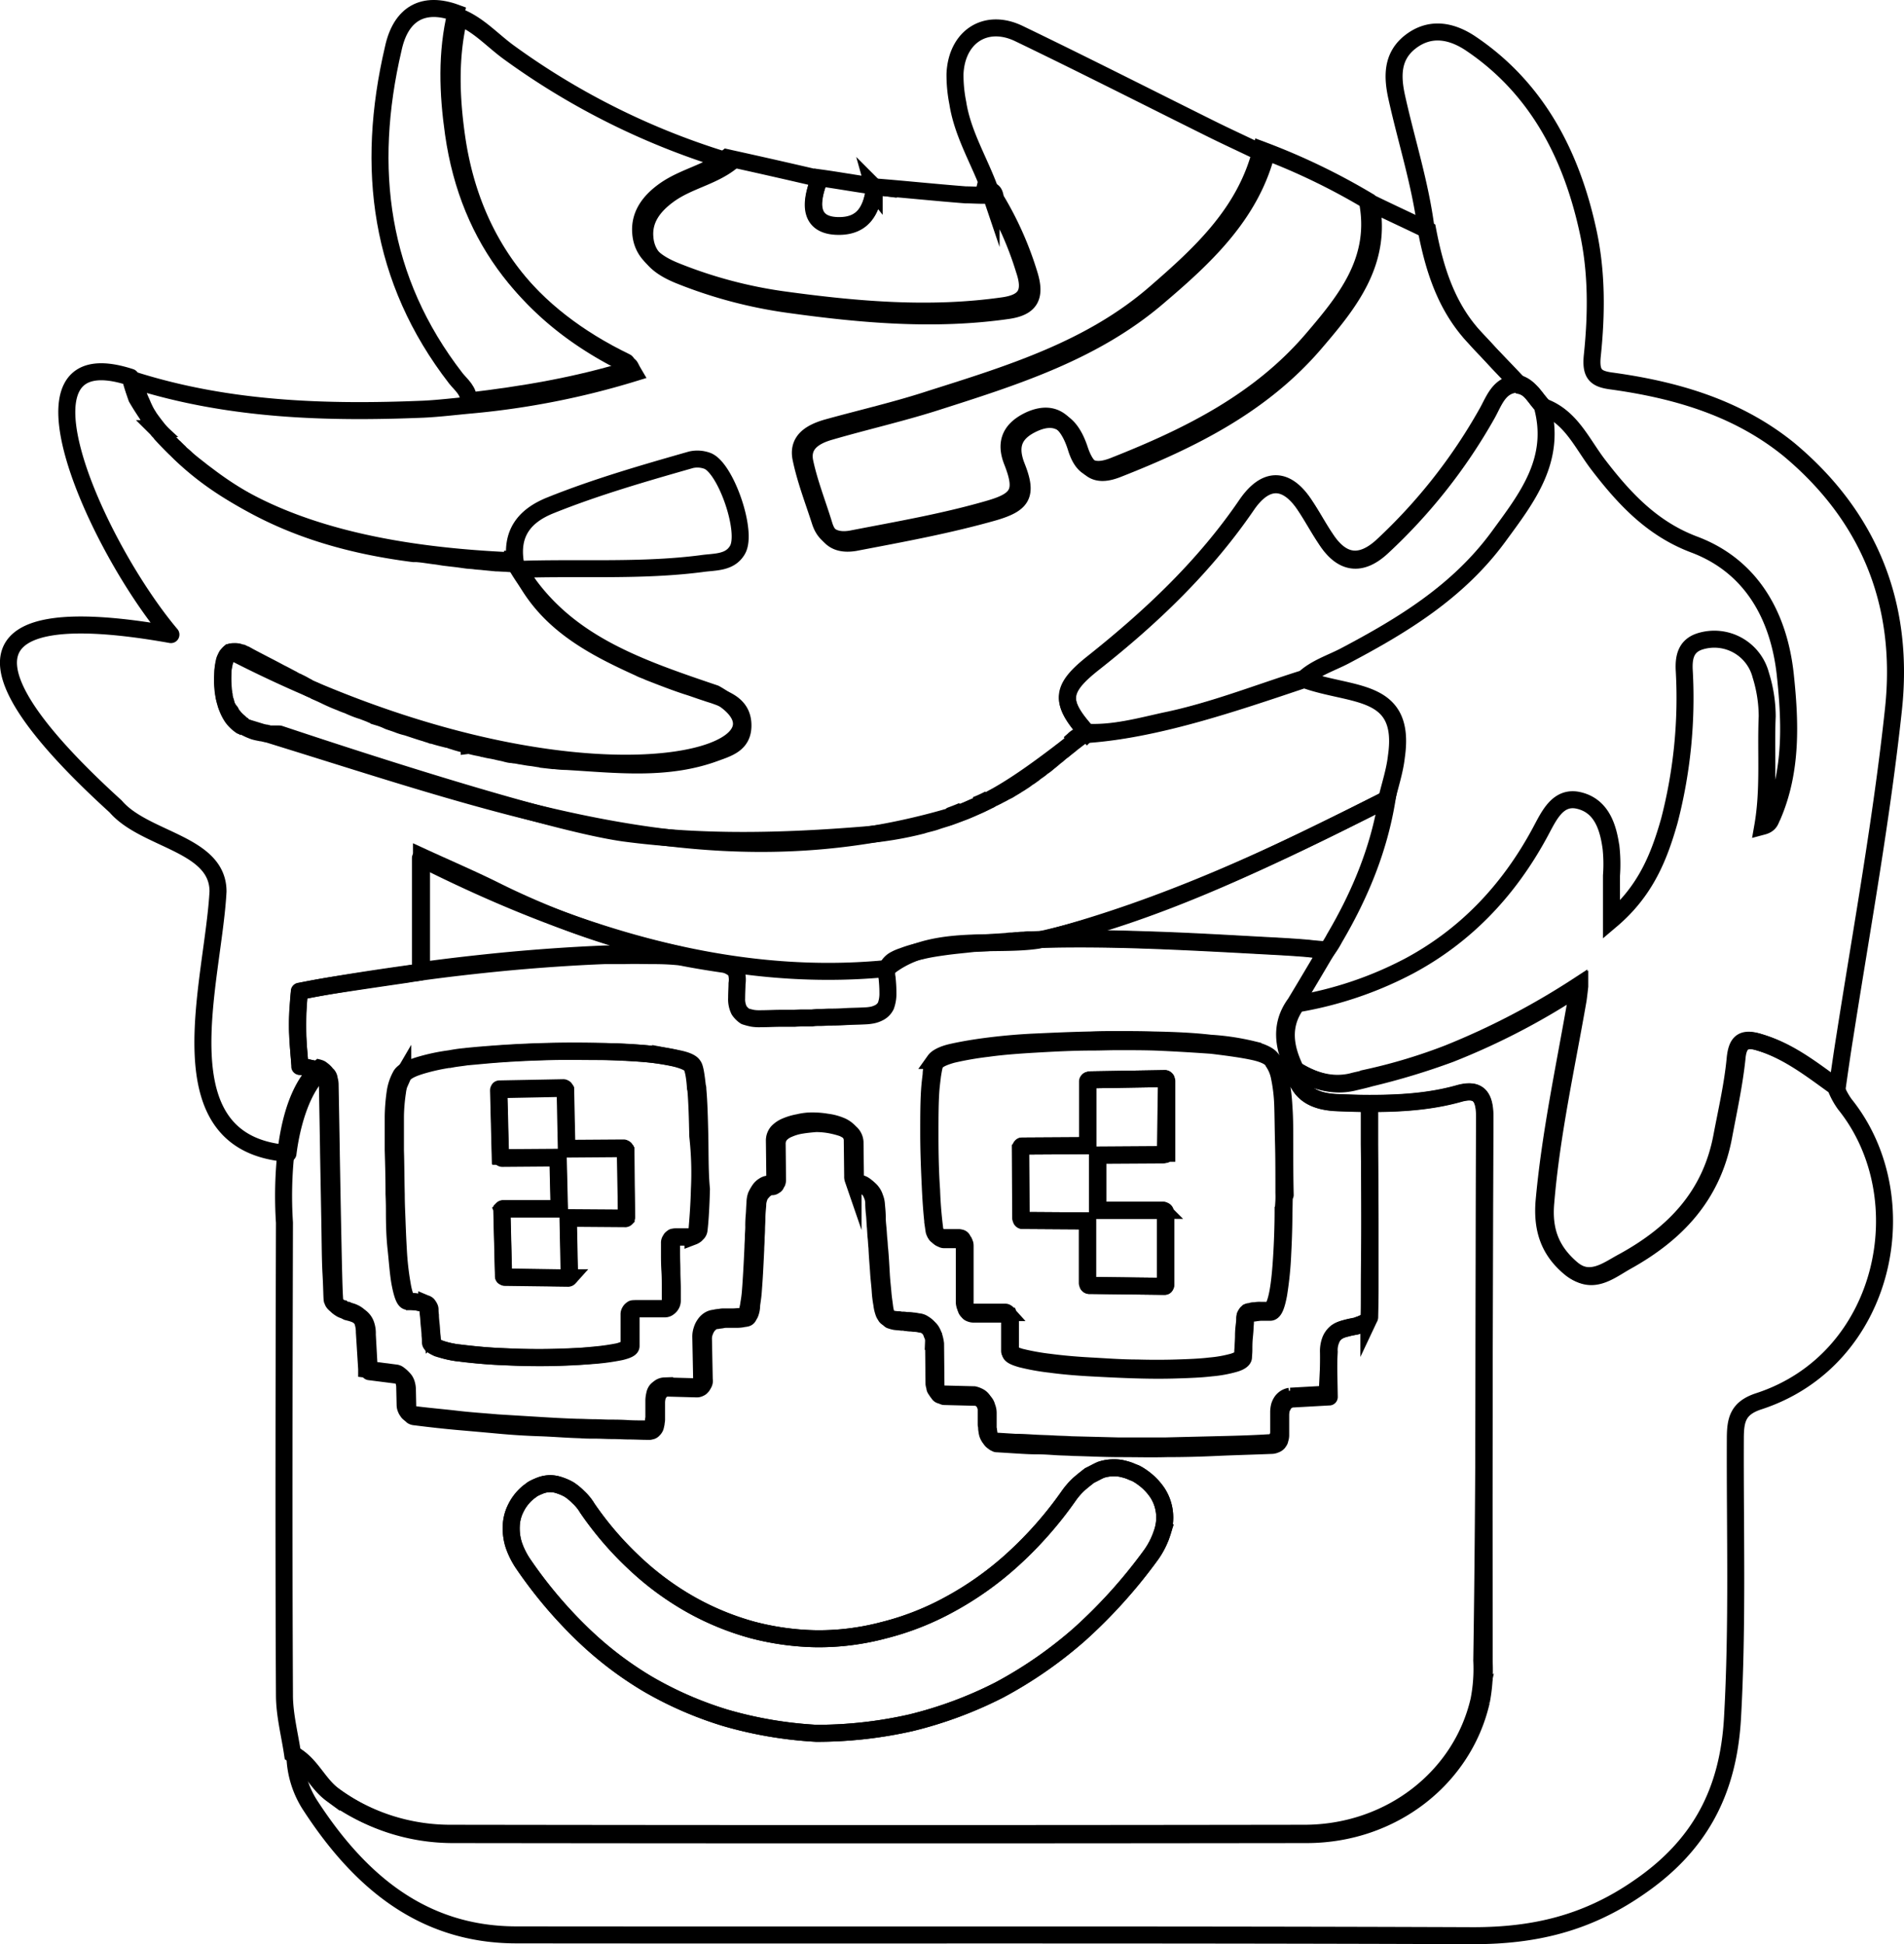 <svg xmlns="http://www.w3.org/2000/svg" viewBox="0 0 447.93 457.43"><title>outline</title><path d="M158.69,297.76V298c0,.1-.09.1-.09.19a.35.35,0,0,1-.19.1h-.19l-13.23-.1.29,13.7V312c0,.1-.1.1-.1.19a.31.31,0,0,1-.19.1h-.19l-14.56-.19h-.19c-.09,0-.09-.1-.19-.1s-.1-.09-.1-.19v-.19l-.38-15.13v-.19c0-.09.1-.09.1-.19a.32.32,0,0,1,.19-.09H142.9L142.61,284l-13,.1h-.19c-.09,0-.09-.1-.19-.1s-.09-.09-.09-.19,0-.19-.1-.19l-.38-15.22v-.2c0-.09.1-.09.1-.19s.09-.09.19-.09h.19l14.65-.29h.19c.1,0,.1.1.19.1s.1.09.1.19a.36.36,0,0,0,.09.19l.29,13.8,13.32-.1h.19c.1,0,.1.1.19.1s.1.09.1.19a.36.36,0,0,0,.09.19Z" transform="translate(-11.28 -11.53)" style="fill:none;stroke:#000;stroke-miterlimit:10;stroke-width:4px"/><path d="M284.88,283.2l-15.32.1v13h15.32a.33.33,0,0,1,.28.1.32.32,0,0,1,.19.09.35.35,0,0,1,.1.19c0,.1.1.19.1.29v16.94c0,.09-.1.09-.1.19s-.1.09-.19.09H285L267.85,314h-.29a.32.32,0,0,1-.19-.09c-.1-.1-.1-.1-.1-.19s-.09-.19-.09-.29V298.81l-15-.1h-.28a.32.32,0,0,1-.19-.09.35.35,0,0,1-.1-.19c0-.1-.09-.19-.09-.29l-.1-16.37a.33.33,0,0,1,.1-.28.32.32,0,0,1,.09-.19c.1-.1.1-.1.19-.1h.29l15.13-.09V266a.32.32,0,0,1,.09-.19c.1-.1.1-.1.19-.1s.19-.09.29-.09l17.32-.29h.28a.35.35,0,0,1,.2.1c.09.09.09.09.09.19s.1.19.1.28v17a.21.21,0,0,1-.19.2c-.1.09-.1.09-.2.09Z" transform="translate(-11.28 -11.53)" style="fill:none;stroke:#000;stroke-miterlimit:10;stroke-width:4px"/><path d="M360.63,274.35c0-5.14-1.71-6.76-6.28-5.42-6.85,1.9-13.9,2.28-20.84,2.28v9.61c0,6.38.09,12.85.09,18.65v14.94c0,3.91-.09,6.47-.09,7,0,.19-.1.28-.19.47a2.59,2.59,0,0,1-.38.48,1.75,1.75,0,0,1-.77.47c-.38.1-.76.38-1.23.48-.19.09-.38.09-.48.19a1.08,1.08,0,0,1-.47.09c-.1,0-.38.1-.48.1a4.71,4.71,0,0,0-.48.09,18.12,18.12,0,0,0-1.8.48,6.7,6.7,0,0,0-1.62.86,3.81,3.81,0,0,0-1.14,1.61,6.21,6.21,0,0,0-.48,2.86l-.48,9.9v.09h-.09l-8.56.48h-.1a3.35,3.35,0,0,0-1.05.38,3.1,3.1,0,0,0-.85.76,4.2,4.2,0,0,0-.57,1.14,6.18,6.18,0,0,0-.19,1.33v4.95a2.91,2.91,0,0,1-.19.95c-.1.29-.29.48-.39.76s-.38.48-.66.48a2.22,2.22,0,0,1-.86.19c-4.57.29-8.85.38-13,.48l-11.61.28H274.41l-11.13-.28c-1.33-.1-2.76-.1-4.19-.19s-2.85-.1-4.38-.19-3-.19-4.57-.19l-4.66-.29c-.19,0-.28,0-.38-.09a.74.74,0,0,1-.38-.2c-.09-.09-.28-.19-.38-.28l-.38-.38a3.32,3.32,0,0,1-.29-.57,3,3,0,0,1-.19-.86,3.1,3.1,0,0,1-.09-.86c0-.28-.1-.47-.1-.66v-3.43A3,3,0,0,0,243,342a12.08,12.08,0,0,0-.57-1.14,2.45,2.45,0,0,0-.95-.76,4.6,4.6,0,0,0-1.05-.38l-7.52-.19a1.27,1.27,0,0,1-.76-.29c-.29-.09-.38-.38-.57-.47-.19-.29-.38-.48-.38-.77s-.19-.57-.19-.95l-.1-9.89a3.45,3.45,0,0,0-.38-1.72,4.16,4.16,0,0,0-.76-1.42,3.88,3.88,0,0,0-1.14-1,2.53,2.53,0,0,0-1.43-.48,5.91,5.91,0,0,0-1.24-.19,5.27,5.27,0,0,0-1.14-.09c-.38,0-.76-.1-1.05-.1a3.1,3.1,0,0,1-.95-.09,8.11,8.11,0,0,1-1.71-.19,3.59,3.59,0,0,1-1.05-.29.75.75,0,0,1-.47-.47,2.42,2.42,0,0,1-.38-.67,8.89,8.89,0,0,1-.48-2.09,24.72,24.72,0,0,1-.38-3.15c-.09-1.33-.28-2.75-.38-4.37s-.29-3.62-.38-5.81c-.1-.76-.1-1.52-.19-2.28s-.1-1.62-.19-2.57-.1-1.81-.19-2.76a27.43,27.43,0,0,1-.19-2.95,5,5,0,0,0-.38-1.71,6.94,6.94,0,0,0-.76-1.43,4.82,4.82,0,0,0-1.15-1,2.43,2.43,0,0,0-1.42-.38,4.29,4.29,0,0,1-.48-.1c-.19-.09-.38-.19-.38-.38s-.29-.38-.29-.47a1.72,1.72,0,0,1-.09-.67l-.1-8.66a3.45,3.45,0,0,0-.85-2,5.7,5.7,0,0,0-2.1-1.33,12,12,0,0,0-3-.76,19.62,19.62,0,0,0-3.33-.29,13,13,0,0,0-3.33.38,13.55,13.55,0,0,0-2.95.86,5.83,5.83,0,0,0-2,1.33,3.11,3.11,0,0,0-.76,2l.1,8.56a1.36,1.36,0,0,1-.1.67,2.25,2.25,0,0,1-.28.48l-.38.38a1.72,1.72,0,0,1-.48.19,2.16,2.16,0,0,0-1.33.38,3.24,3.24,0,0,0-1.05,1,10.69,10.69,0,0,0-.76,1.33,5,5,0,0,0-.28,1.71c-.1,1.05-.1,2-.19,3a24.74,24.74,0,0,0-.1,2.67c0,.86-.1,1.71-.1,2.47s-.09,1.53-.09,2.29c-.1,2.19-.19,4-.29,5.71s-.19,3.14-.28,4.28a27,27,0,0,1-.38,3.14c-.1.86-.29,1.52-.38,2a1.82,1.82,0,0,1-.86,1,2.41,2.41,0,0,1-1,.2c-.38,0-1,.09-1.61.09h-2a3.44,3.44,0,0,0-1,.1,5.32,5.32,0,0,0-1.24.19,2.66,2.66,0,0,0-1.23.38,3.24,3.24,0,0,0-1.05,1,4.27,4.27,0,0,0-.67,1.33,4.85,4.85,0,0,0-.28,1.62l.19,9.61a2.29,2.29,0,0,1-.1.86,3.6,3.6,0,0,1-.38.66,2.69,2.69,0,0,1-.57.48,1.83,1.83,0,0,1-.66.19l-7-.19a2.18,2.18,0,0,0-1,.28,6.3,6.3,0,0,0-.85.67,2.15,2.15,0,0,0-.48,1.05,6.66,6.66,0,0,0-.19,1.33V345c0,.29-.1.57-.1.86a2.61,2.61,0,0,1-.19.85c-.09.29-.19.48-.28.48l-.29.28a.48.48,0,0,1-.38.2.58.58,0,0,1-.38.09c-.09,0-.28.1-.38,0-1.43,0-2.85,0-4.28-.09s-2.67-.1-4-.1-2.57-.1-3.9-.1-2.47-.09-3.71-.09c-3.33-.1-6.57-.29-9.61-.48l-9.33-.57c-3.14-.28-6.28-.47-9.51-.85s-6.76-.67-10.47-1.15a1.7,1.7,0,0,1-.67-.19,1.07,1.07,0,0,1-.47-.47,2.28,2.28,0,0,1-.38-.67,2.13,2.13,0,0,1-.19-.85l-.1-4.38a4.24,4.24,0,0,0-.19-1.14,3.2,3.2,0,0,0-.48-1,2.31,2.31,0,0,0-.66-.66,1.44,1.44,0,0,0-.86-.38h0l-6.76-.86h0v-.09L97,325a8,8,0,0,0-.38-2.48,3.52,3.52,0,0,0-1-1.43,4.37,4.37,0,0,0-1.24-.76c-.38-.19-.95-.28-1.33-.47-.19,0-.29-.1-.38-.1s-.29-.09-.38-.09-.29-.1-.38-.19a.54.54,0,0,1-.39-.19,9.44,9.44,0,0,0-.95-.48c-.28-.19-.38-.38-.57-.47a1.94,1.94,0,0,1-.38-.48c-.09-.19-.09-.29-.19-.48-.09-.47-.09-2.85-.28-6.18s-.19-7.81-.29-12.94c-.09-4.95-.19-10.38-.29-15.8V282c-.09-5.61-.19-11.13-.28-16h0a4.32,4.32,0,0,0-.19-1.15c-.1-.38-.29-.66-.38-.95a2.22,2.22,0,0,0-.67-.66,1.49,1.49,0,0,0-.66-.38,9.74,9.74,0,0,0-1.91,2.09c-3.52,4.57-5.14,11.23-5.9,17.41a96.35,96.35,0,0,0-.38,16.85c-.09,37-.19,74.13,0,111.15,0,4.66,1.24,9.32,1.91,13.89,3.9,2.28,5.51,6.76,9.13,9.42a47.15,47.15,0,0,0,28.26,9.23q100.35.15,200.61,0c20.08,0,36.92-13.13,41.11-31.31a38.53,38.53,0,0,0,.66-9.32C360.53,359.81,360.44,317.08,360.63,274.35Zm-75.94,97.83a18.87,18.87,0,0,1-2.57,5.14,119.91,119.91,0,0,1-16.84,18.74,99.76,99.76,0,0,1-18.94,13.14,95.22,95.22,0,0,1-20.75,7.7,100.24,100.24,0,0,1-22.26,2.48A95.17,95.17,0,0,1,182,415.76a85.89,85.89,0,0,1-18.37-8,83.32,83.32,0,0,1-15.79-12.18,105.45,105.45,0,0,1-13.42-16,18.6,18.6,0,0,1-2.29-4.57,12.81,12.81,0,0,1-.57-4.47,10,10,0,0,1,1.05-4.09,11.19,11.19,0,0,1,2.57-3.43c.38-.38.86-.66,1.33-1.05a9.13,9.13,0,0,1,1.33-.66,8,8,0,0,1,1.34-.48,6.77,6.77,0,0,1,1.42-.19,6.55,6.55,0,0,1,2.29.38,12.2,12.2,0,0,1,2.28,1,13.24,13.24,0,0,1,2.19,1.81,11.33,11.33,0,0,1,2.09,2.57,77.86,77.86,0,0,0,11.42,13.22,67.87,67.87,0,0,0,13,9.52,64.4,64.4,0,0,0,14.37,5.9,63,63,0,0,0,15.23,2.09,59.57,59.57,0,0,0,15.7-2,65.08,65.08,0,0,0,15.51-6.09,75.78,75.78,0,0,0,14.75-10.47,89.92,89.92,0,0,0,13.23-15,17.15,17.15,0,0,1,2.38-2.76c.85-.76,1.71-1.42,2.56-2.09,1-.48,1.81-.95,2.67-1.33a9.31,9.31,0,0,1,2.85-.48,9.87,9.87,0,0,1,1.72.1,16.24,16.24,0,0,1,1.81.47c.57.19,1.14.48,1.71.67a11.33,11.33,0,0,1,1.71,1.05,14,14,0,0,1,3.52,3.61,10.66,10.66,0,0,1,1.62,4.47A10.87,10.87,0,0,1,284.69,372.18Z" transform="translate(-11.28 -11.53)" style="fill:none;stroke:#000;stroke-miterlimit:10;stroke-width:4px"/><path d="M284.69,372.18a18.87,18.87,0,0,1-2.57,5.14,119.91,119.91,0,0,1-16.84,18.74,99.76,99.76,0,0,1-18.94,13.14,95.22,95.22,0,0,1-20.75,7.7,100.24,100.24,0,0,1-22.26,2.48A95.17,95.17,0,0,1,182,415.76a85.89,85.89,0,0,1-18.37-8,83.32,83.32,0,0,1-15.79-12.18,105.45,105.45,0,0,1-13.42-16,18.6,18.6,0,0,1-2.29-4.57,12.81,12.81,0,0,1-.57-4.47,10,10,0,0,1,1.05-4.09,11.19,11.19,0,0,1,2.57-3.43c.38-.38.86-.66,1.33-1.05a9.13,9.13,0,0,1,1.33-.66,8,8,0,0,1,1.34-.48,6.77,6.77,0,0,1,1.42-.19,6.55,6.55,0,0,1,2.29.38,12.2,12.2,0,0,1,2.28,1,13.24,13.24,0,0,1,2.19,1.81,11.33,11.33,0,0,1,2.09,2.57,77.86,77.86,0,0,0,11.42,13.22,67.87,67.87,0,0,0,13,9.52,64.4,64.4,0,0,0,14.37,5.9,63,63,0,0,0,15.23,2.09,59.57,59.57,0,0,0,15.7-2,65.08,65.08,0,0,0,15.51-6.09,75.78,75.78,0,0,0,14.75-10.47,89.92,89.92,0,0,0,13.23-15,17.15,17.15,0,0,1,2.38-2.76c.85-.76,1.71-1.42,2.56-2.09,1-.48,1.81-.95,2.67-1.33a9.31,9.31,0,0,1,2.85-.48,9.87,9.87,0,0,1,1.72.1,16.24,16.24,0,0,1,1.81.47c.57.19,1.14.48,1.71.67a11.33,11.33,0,0,1,1.71,1.05,14,14,0,0,1,3.52,3.61,10.66,10.66,0,0,1,1.62,4.47A10.87,10.87,0,0,1,284.69,372.18Z" transform="translate(-11.28 -11.53)" style="fill:none;stroke:#000;stroke-miterlimit:10;stroke-width:4px"/><path d="M368.53,101.92c-4.57,0-5.71,4.09-7.43,7.13a128.78,128.78,0,0,1-24.64,31.22c-5,4.66-9.52,4-13.23-1.81-1.71-2.57-3.14-5.24-4.85-7.8-4.38-6.67-9.33-6.76-13.8-.19-9.9,14.46-22.37,26.36-36,37.11-7.71,6.09-8.09,9.13-1.53,16.46h0a2.58,2.58,0,0,1-.76.38,3.17,3.17,0,0,0-.76.38,7.54,7.54,0,0,0-1.43.86c-.38.38-.66.57-1,1s-.67.57-1,.86a7.83,7.83,0,0,1-1.05.85c-.38.29-.66.57-1,.86-.67.48-1.34,1.14-2,1.62a11.76,11.76,0,0,1-1.62,1.24c-.48.47-1,.76-1.62,1.23-.28.19-.38.38-.66.48l-.1.09a5.78,5.78,0,0,1-1,.67,11.71,11.71,0,0,1-1.42,1c-.38.29-.95.57-1.34.86l-1.42.85c-.38.29-.95.48-1.43.77s-.95.47-1.43.76l-.57.28c-.09,0-.19.1-.28.1a10,10,0,0,0-1,.57c-1.05.47-2,1-3.14,1.43s-2.09.95-3.14,1.33-2.09.85-3.14,1.23-2.19.67-3.24,1.05-2.19.57-3.33.95a82,82,0,0,1-13.89,2.29c-18.75,1.52-37.59,2-56.15-.48C137.09,204.6,77.14,184.23,77,184.23H74.86a1.26,1.26,0,0,1-.57-.09H73.9c-.19,0-.38,0-.47-.1-.29,0-.48-.09-.76-.09-.48-.1-1-.19-1.33-.29a3,3,0,0,1-.58-.19,11.54,11.54,0,0,1-1.14-.48,1.93,1.93,0,0,1-.47-.28,2.24,2.24,0,0,1-.48-.29c-.09-.09-.38-.19-.48-.38h0c-.19-.09-.38-.28-.38-.38-.28-.28-.57-.47-.85-.76a5.47,5.47,0,0,1-.76-.86h0c-.19-.19-.29-.38-.38-.47h0a.72.72,0,0,1-.19-.38,1,1,0,0,0-.39-.48h0a1.93,1.93,0,0,0-.28-.47l-.29-.57a2.13,2.13,0,0,1-.19-.58c-.09-.47-.28-.85-.38-1.33a1.91,1.91,0,0,1-.09-.66,1.81,1.81,0,0,1-.1-.67,28.77,28.77,0,0,1-.19-4.09v-1.05a14.48,14.48,0,0,1,.38-2.38,4.76,4.76,0,0,1,.29-.66h0c.09-.19.19-.48.38-.48s.19-.19.19-.29l.38-.38c.1,0,.19-.09.29-.09s.19-.1.28-.1h0a2.87,2.87,0,0,1,1.24,0,.56.56,0,0,1,.38.1c.09,0,.28.09.38.09s.28.1.38.1l.57.28a.67.67,0,0,1,.38.2c.1.09.29.09.38.19,2.48,1.33,5.14,2.66,7.62,4,1,.48,1.8.95,2.75,1.43.1.09.2.09.29.19.29.1.48.29.76.38A16.76,16.76,0,0,1,83.23,173c.1,0,.1.1.19.1s.19.09.29.19c.47.28,1,.47,1.61.76.1,0,.19.09.29.19.86.38,1.71.76,2.47,1.14,1,.48,2.29,1.05,3.33,1.43a16,16,0,0,0,1.72.67c1,.47,2.28,1,3.42,1.33l1.72.66a12.09,12.09,0,0,0,1.71.67c.19.1.38.1.47.19a14.9,14.9,0,0,1,2.19.86c.76.28,1.43.47,2.19.76a14,14,0,0,0,2.1.66c1.52.48,2.95,1,4.47,1.43.47.19.95.29,1.43.48H113c1.14.38,2.28.66,3.42.95h.19c.38.09.76.28,1.14.38s.86.29,1.24.38c.95.29,1.81.48,2.67.67a.35.35,0,0,1,.28.09c.76.19,1.52.38,2.19.48.29.09.48.09.76.19h.1a18.46,18.46,0,0,0,2.28.47c.29.1.57.1.86.19.66.19,1.42.29,2.09.48a.58.58,0,0,1,.38.09,4.55,4.55,0,0,0,1.14.2c.29,0,.38.09.67.09h.19c.38.1.67.1.95.19.76.1,1.62.29,2.38.38,1,.1,1.81.29,2.66.38a.57.57,0,0,1,.39.1l2.47.28h.38a22.22,22.22,0,0,0,2.57.19h.09c11.71.67,23.61,2.19,35-2,3.14-1.14,6.48-2.09,6.57-6.28s-2.76-5.9-6.28-7.13c-.76-.29-1.52-.48-2.28-.76-1.53-.48-3-1.05-4.57-1.53-3.05-1-6.09-2.19-9-3.33-.76-.38-1.52-.57-2.19-.95-11.33-5.14-22.27-10.85-28.07-23.22,14.18-.48,28.35.48,42.53-1.33,3.14-.48,6.76-.1,8.57-3.24,2.47-4.18-2.67-19.12-7-20.93a6.8,6.8,0,0,0-3.9-.29c-11,3.14-22.27,6.38-32.93,10.66-6.28,2.47-9.61,6.66-8.37,13.8h0a17.4,17.4,0,0,1-2.28-.1c-.77,0-1.53-.09-2.29-.09l-3-.29c-.67-.09-1.34-.09-2-.19s-1.33-.09-2-.19l-2-.28c-.85-.1-1.71-.19-2.47-.29-1-.09-1.81-.28-2.67-.38-1.62-.19-3.14-.48-4.66-.57h-.67c-17.13-2.19-33.21-7.14-47.39-17.61l-2.28-1.71c-1.24-1-2.48-1.9-3.71-3a10.62,10.62,0,0,0-1.14-1c-.19-.19-.38-.29-.48-.48s-.38-.28-.48-.47l-.19-.19c-.28-.19-.38-.48-.66-.57-1.05-1-2.1-2.1-3.05-3.14a4,4,0,0,0-.57-.67h0c-.19-.19-.38-.48-.47-.57a1.48,1.48,0,0,1-.38-.57c-.2-.29-.39-.48-.58-.76a7.12,7.12,0,0,1-.57-.86,2.38,2.38,0,0,1-.47-.86,15.63,15.63,0,0,1-.95-1.8c-.29-.57-.48-1.15-.77-1.72h0a21.08,21.08,0,0,1-.85-2.28,18.22,18.22,0,0,1-.57-2.47h0c22.26,7,45,7.7,68,6.75,3.8-.19,7.52-.66,11.32-1a188.77,188.77,0,0,0,38.07-7.51c-.67-1.14-.76-1.53-1-1.72C137,86.79,122.44,69.47,118.73,43.87c-1.34-9.33-1.72-18.94.57-28.36,4.56,1.81,7.71,5.42,11.61,8.28a172.35,172.35,0,0,0,52.34,25.88c-4.48,3.52-10.09,4.38-14.66,7.71C165,60,162.6,63.19,163,67.47c.38,4.76,3.9,7.13,8.09,8.85a108.61,108.61,0,0,0,25.78,6.85c17.13,2.38,34.26,3.9,51.49,1.43,5.23-.76,6.75-3.14,5-8.66a78.32,78.32,0,0,0-7.8-17.51c-.29-.86-.19-1.81-1.34-2.1-2.47-6.85-6.47-13.22-7.61-20.55a33.8,33.8,0,0,1-.66-6.85c.38-8.76,7.23-13.23,15-9.52,15,7.23,30,14.85,44.92,22.27,4.38,2.19,8.85,4.19,13.23,6.37-3.91,14.28-14.47,24.08-25.22,33.22-15.23,13.13-34.07,19-52.63,24.93-8.09,2.57-16.46,4.47-24.64,6.85-3.53,1-6.86,2.86-6,7.14,1.05,5,3.05,10,4.57,15,1.14,3.62,3.8,4.57,7.23,4,10.94-2.09,21.89-4.09,32.64-7.14,6.85-2,8.09-4.09,5.33-10.94-1.9-5-.29-7.9,4-9.9,5.14-2.38,8.75-.47,10.94,6.28,1.71,5,4.19,6.28,8.95,4.38,17.41-6.85,34.16-15.13,46.72-30,7.9-9.23,15.51-18.84,12.85-32.54,4.47,2.19,8.85,4.19,13.32,6.37,1.81,9.52,4.66,18.47,11.42,25.6.95,1,1.81,1.91,2.66,2.86C363.1,96.3,365.86,99.16,368.53,101.92Z" transform="translate(-11.28 -11.53)" style="fill:none;stroke:#000;stroke-miterlimit:10;stroke-width:4px"/><path d="M425.05,341.25c-4.95,1.62-5.52,4.38-5.52,8.85-.09,21.89.57,43.68-.66,65.57-.95,17.22-7.52,30.07-22.18,40.06C384.42,464.2,372.05,467,357.87,467c-75.08-.29-150.17-.1-225.06-.19-22,0-36.83-12.56-48.34-30.17a22.38,22.38,0,0,1-3.81-12.08c3.9,2.28,5.52,6.75,9.14,9.42a47.17,47.17,0,0,0,28.26,9.23q100.35.13,200.6,0c20.08,0,36.92-13.13,41.11-31.31a38.62,38.62,0,0,0,.67-9.33c0-42.72-.1-85.45.09-128.27,0-5.14-1.71-6.76-6.28-5.43-6.85,1.9-13.89,2.28-20.84,2.28-2.47,0-4.85-.09-7.42-.19-5-.19-9.42-1.8-10.28-7.89,4.19,2.66,8.66,4.09,13.51,3,1.34-.38,2.67-.57,4-1a129,129,0,0,0,18.84-5.71,176,176,0,0,0,30.46-15.89,22.3,22.3,0,0,1-.39,3.14c-2.75,15.9-6.18,31.69-7.61,47.77-.47,6.38,1.14,11.33,6,15.42s8.85.57,12.84-1.52c11.71-6.47,20.37-15.32,23-29.41,1.15-6.09,2.57-12.18,3.14-18.36.38-3.52,1.53-5,5.43-3.81,6.94,2.09,12.46,6.47,18.17,10.56a17.4,17.4,0,0,0,2.19,4.1C463,293.38,455.12,331.45,425.05,341.25Z" transform="translate(-11.28 -11.53)" style="fill:none;stroke:#000;stroke-miterlimit:10;stroke-width:4px"/><path d="M332.94,58.71C335.7,72.51,328,82,320.09,91.26c-12.56,14.75-29.31,23-46.73,29.88-4.75,1.9-7.42.67-8.94-4.38-2.19-6.85-5.9-8.66-10.94-6.37-4.19,2-6,5-4,9.89,2.66,6.85,1.52,8.95-5.33,10.95-10.75,3.14-21.7,5-32.64,7.13-3.33.57-6-.38-7.23-4-1.62-5.05-3.52-9.9-4.57-15-.86-4.28,2.47-6.09,6-7.14,8.19-2.28,16.56-4.18,24.65-6.85,18.65-5.9,37.5-11.7,52.63-24.83,10.65-9.24,21.31-18.94,25-33.79A153.94,153.94,0,0,1,332.94,58.71Z" transform="translate(-11.28 -11.53)" style="fill:none;stroke:#000;stroke-miterlimit:10;stroke-width:4px"/><path d="M247.39,83.46c-17.23,2.47-34.36,1-51.49-1.34a107.14,107.14,0,0,1-25.79-6.85c-4.18-1.71-7.7-4.09-8.09-8.85-.38-4.28,2-7.52,5.62-10.09,4.57-3.23,10.28-4.18,14.65-7.7,7.33,1.61,14.47,3.23,21.8,4.94-3.05,7.52-1.34,11.33,4.75,11.23,5.43-.09,7.43-3.71,8.09-8.47a1.3,1.3,0,0,1-.28-.85c7.33.57,14.46,1.33,21.79,1.9,1.33,0,2.76.1,4.09.1.19-.67.38-1.34.57-2.1,1.14.19,1.05,1.24,1.34,2.1A78.32,78.32,0,0,1,252.24,75C254.05,80.31,252.62,82.69,247.39,83.46Z" transform="translate(-11.28 -11.53)" style="fill:none;stroke:#000;stroke-miterlimit:10;stroke-width:4px"/><path d="M118.54,14.56c-2.29,9.42-1.91,19-.58,28.36,3.62,25.5,18.09,42.91,40.54,53.76.29.1.38.57,1.05,1.72-12.66,3.9-25.22,6-38.06,7.51.19-2.38-1.72-3.8-2.95-5.33C100.55,77.36,97.22,51.1,103.79,23,105.59,14.56,111,11.8,118.54,14.56Z" transform="translate(-11.28 -11.53)" style="fill:none;stroke:#000;stroke-miterlimit:10;stroke-width:4px"/><path d="M217,56.14c-.76,4.86-2.67,8.38-8.09,8.47-6.09.1-7.71-3.71-4.76-11.23,4.19.57,8.38,1.34,12.56,1.91A8.28,8.28,0,0,0,217,56.14Z" transform="translate(-11.28 -11.53)" style="fill:none;stroke:#000;stroke-miterlimit:10;stroke-width:4px"/><path d="M171.54,236.29a58.93,58.93,0,0,0-6-.29c-2.29,0-4.57-.1-7.05,0h-4.75c-7.43.29-15.71.86-23.7,1.62-6.76.66-13.51,1.43-19.6,2.28V213.07c6,2.76,11.23,5,16.56,7.61A183.53,183.53,0,0,0,171.54,236.29Z" transform="translate(-11.28 -11.53)" style="fill:none;stroke:#000;stroke-miterlimit:10;stroke-width:4px"/><path d="M337.6,199.55c-1.9,11.8-6.38,22.56-12.37,32.74a21.88,21.88,0,0,1-1.72,2.76c-1.33-.1-2.75-.19-4.28-.38-3.14-.29-6.66-.48-10.27-.67-8.76-.47-18.28-1.05-27.89-1.33-8.09-.29-16.27-.38-23.79-.19C285.45,225.06,311.62,212.88,337.6,199.55Z" transform="translate(-11.28 -11.53)" style="fill:none;stroke:#000;stroke-miterlimit:10;stroke-width:4px"/><path d="M374.05,106.87c3.61,12.84-3.62,21.88-10.28,31-9.52,12.94-22.55,20.84-36.26,28.07-3.14,1.62-6.75,2.76-9.42,5.23-10.94,3.43-21.6,7.71-32.83,10-6,1.33-12.09,3-18.27,2.66-6.57-7.33-6.19-10.37,1.52-16.46,13.51-10.76,26.08-22.56,36-37.12,4.57-6.66,9.52-6.47,13.8.2,1.71,2.56,3.14,5.32,4.85,7.8,3.81,5.8,8.19,6.37,13.23,1.81A128.82,128.82,0,0,0,361,108.86c1.81-3.14,2.85-7,7.42-7.13C371.19,102.49,372.33,105.15,374.05,106.87Z" transform="translate(-11.28 -11.53)" style="fill:none;stroke:#000;stroke-miterlimit:10;stroke-width:4px"/><path d="M339.79,189.56c-.38,3.43-1.52,6.76-2.29,10.09-25.79,12.85-53.38,26.83-82,33.11-10.37,1.62-25.4-1.71-35.59,6.67-38.06,3.71-75.08-8.57-109.72-26v26.83c-8.56,1.14-21.31,3.05-28.45,4.57a78.09,78.09,0,0,0,.19,17.61c.38,0,3.8.76,5,1-4.47,3.81-7,12.28-7.9,19.51-30.16-2.28-17.6-40.16-16.46-61.66,0-11.33-17.22-12-24.08-20-36-32.73-35-49,13-40.44C33.84,139.89,11.67,90.4,42,100.3h0c.38,1.24-.39-.38,1.42,4.85,17.32,29.79,55.48,36.93,88.69,38.35,10.28,18.56,27.7,24.55,47.39,31.22,25.79,14.46-31.87,32.26-113.62-9.81-2.28-.28-3.71,10.09.1,15.52h0a8.59,8.59,0,0,0,2,1.9h0c59.86,18.17,109.16,38.06,166.54,21.41,11.13-3.43,20.17-10.56,31.59-19.32,16.66-1,35.12-7.33,52-13C329.32,175.48,342.17,173.19,339.79,189.56Z" transform="translate(-11.28 -11.53)" style="fill:none;stroke:#000;stroke-linejoin:round;stroke-width:4px"/><path d="M42.12,100.11c.19.85.38,1.71.57,2.47a11,11,0,0,1-.57-2.47Z" transform="translate(-11.28 -11.53)" style="fill:none;stroke:#000;stroke-miterlimit:10;stroke-width:4px"/><path d="M43.55,105a23.52,23.52,0,0,1-.86-2.28A23.52,23.52,0,0,0,43.55,105Z" transform="translate(-11.28 -11.53)" style="fill:none;stroke:#000;stroke-miterlimit:10;stroke-width:4px"/><path d="M129.86,143.12c.76,0,1.52.1,2.28.1h0A17.4,17.4,0,0,1,129.86,143.12Z" transform="translate(-11.28 -11.53)" style="fill:none;stroke:#000;stroke-miterlimit:10;stroke-width:4px"/><path d="M237.77,202.31c-1,.48-2.09.86-3.14,1.24C235.59,203.17,236.73,202.79,237.77,202.31Z" transform="translate(-11.28 -11.53)" style="fill:none;stroke:#000;stroke-miterlimit:10;stroke-width:4px"/><path d="M244,199.55a31,31,0,0,1-3.14,1.43A24.71,24.71,0,0,0,244,199.55Z" transform="translate(-11.28 -11.53)" style="fill:none;stroke:#000;stroke-miterlimit:10;stroke-width:4px"/><path d="M264,185.47a7.24,7.24,0,0,1,1.43-.86,4.11,4.11,0,0,0-1.43.86c-.38.38-.67.57-1.05.95C263.37,186,263.66,185.85,264,185.47Z" transform="translate(-11.28 -11.53)" style="fill:none;stroke:#000;stroke-miterlimit:10;stroke-width:4px"/><path d="M333.51,299.47c0-5.9,0-12.27-.1-18.65v-9.61c-2.47,0-4.85-.1-7.42-.19-5-.19-9.42-1.81-10.28-7.9-2.57-5.23-3.42-10.47.29-15.51,2.47-4.09,4.95-8.28,7.42-12.47-1.33-.09-2.76-.19-4.28-.38-3.14-.28-6.66-.47-10.28-.66-8.75-.48-18.27-1-27.88-1.34-8.09-.28-16.28-.38-23.79-.19-1.24,0-2.48.1-3.62.1a7.69,7.69,0,0,0-1.43.09,6,6,0,0,0-1.33.1,6.61,6.61,0,0,0-1.33.09,6,6,0,0,0-1.33.1c-2.76.19-5.33.38-7.81.48-2.47.28-4.66.47-6.75.76s-3.9.57-5.62,1a25.84,25.84,0,0,0-4.28,1.24,10.84,10.84,0,0,0-1.81.76,4.06,4.06,0,0,0-1.9,2v.09a5.94,5.94,0,0,0,0,2.28c.09,1,.19,2.1.19,3.53a8.35,8.35,0,0,1-.48,3,3.63,3.63,0,0,1-1.42,1.52,6.07,6.07,0,0,1-1.81.67,11,11,0,0,1-1.72.19c-1.9.1-3.52.1-4.85.19s-2.47.1-3.33.1-1.71.09-2.38.09a10.46,10.46,0,0,0-1.81.1h-1.8a23.65,23.65,0,0,0-2.38.09h-3.33c-1.34,0-3,.1-4.86.1a10,10,0,0,1-1.62-.1,15.57,15.57,0,0,1-1.8-.47,5.25,5.25,0,0,1-1.43-1.43,5.86,5.86,0,0,1-.57-2.86c0-1.33.09-2.57.09-3.42a5.83,5.83,0,0,0-.09-2.29,2,2,0,0,0-1.05-1.42,5.53,5.53,0,0,0-1.33-.67c-.1,0-.19-.1-.29-.1-3.23-.47-6.56-1-9.7-1.61-.38-.1-.67-.1-1.05-.19a58.93,58.93,0,0,0-6-.29c-2.29,0-4.57-.09-7,0h-4.75c-7.43.29-15.71.86-23.7,1.62-6.76.66-13.51,1.43-19.6,2.28-1,.19-2.1.29-3,.48-6.85,1-12.94,1.9-17.32,2.57s-7.42,1.33-8.09,1.43v.09c-.19,1.9-.28,3.33-.38,4.76s-.09,2.38-.09,3.61.09,2.29.19,3.81.28,3.14.38,5.23v.2h.47l4.57,1h.19a2.28,2.28,0,0,1,.67.38c.28.19.38.47.66.66a1.7,1.7,0,0,1,.38,1,3.87,3.87,0,0,1,.2,1.14h0c.09,4.95.19,10.47.28,16V283c.1,5.42.19,10.85.29,15.8s.19,9.51.28,12.94.19,5.61.29,6.18a1.45,1.45,0,0,0,.19.48,1.6,1.6,0,0,0,.38.48,2.36,2.36,0,0,0,.57.47,3,3,0,0,0,1,.48c.19.09.29.09.38.19a.47.47,0,0,1,.38.19c.19,0,.29.09.38.09s.29.1.38.1a10.93,10.93,0,0,1,1.34.47,9.21,9.21,0,0,1,1.23.77,3.74,3.74,0,0,1,1,1.42,6.1,6.1,0,0,1,.38,2.48l.48,8.66v.09h0l6.76.86h0a2.21,2.21,0,0,1,.85.38,4.23,4.23,0,0,1,.67.67,3,3,0,0,1,.48,1,5,5,0,0,1,.19,1.14l.09,4.38a2.89,2.89,0,0,0,.19.85,4.84,4.84,0,0,0,.38.67l.48.48a1.43,1.43,0,0,0,.66.19c3.72.47,7.14.85,10.47,1.14s6.47.57,9.52.85,6.18.48,9.32.58,6.28.38,9.62.47c1.14.1,2.47.1,3.71.1s2.47.09,3.9.09,2.66.1,4,.1,2.75.09,4.28.09h.38c.09,0,.28-.09.38-.09s.28-.1.38-.19l.28-.29a1.59,1.59,0,0,0,.29-.48,8,8,0,0,0,.19-.85c0-.29.1-.57.1-.86v-4.09a6,6,0,0,1,.19-1.33c.09-.38.38-.76.47-1.05a3.37,3.37,0,0,1,.86-.67,2.15,2.15,0,0,1,1.05-.28l6.94.19a1.43,1.43,0,0,0,.67-.19c.28-.1.38-.29.57-.48a5.76,5.76,0,0,0,.38-.66,1.35,1.35,0,0,0,.09-.86l-.19-9.61a4.49,4.49,0,0,1,.29-1.62,5.72,5.72,0,0,1,.67-1.33,4.48,4.48,0,0,1,1-.95,2.07,2.07,0,0,1,1.24-.38c.38-.1.86-.1,1.24-.19s.76-.1,1-.1h2a8.7,8.7,0,0,0,1.62-.09c.38-.1.76-.1,1.05-.19a.67.67,0,0,0,.47-.38c.1-.19.29-.48.38-.67a5.33,5.33,0,0,0,.38-2c.1-.86.29-1.9.38-3.14s.2-2.66.29-4.28.19-3.52.29-5.71c0-.76.09-1.52.09-2.29s.1-1.61.1-2.47.09-1.71.09-2.66.1-1.91.19-2.95a5,5,0,0,1,.29-1.72,3.12,3.12,0,0,1,.76-1.33,4.32,4.32,0,0,1,1.05-.95,2.14,2.14,0,0,1,1.33-.38.73.73,0,0,0,.47-.19c.19-.1.38-.19.38-.38s.29-.38.29-.48a1.67,1.67,0,0,0,.09-.66l-.09-8.57a3.47,3.47,0,0,1,.76-2,5.38,5.38,0,0,1,2-1.33,12.09,12.09,0,0,1,3-.86c1.14-.19,2.19-.28,3.33-.38a18.93,18.93,0,0,1,3.33.29,21.44,21.44,0,0,1,2.95.76,7.17,7.17,0,0,1,2.09,1.33,3.16,3.16,0,0,1,.86,2l.1,8.66c0,.29.09.48.09.67a1.92,1.92,0,0,0,.29.47,1.24,1.24,0,0,0,.38.38,1,1,0,0,0,.47.1,2.65,2.65,0,0,1,1.43.38,3.41,3.41,0,0,1,1.14.95,4.2,4.2,0,0,1,.76,1.43,5,5,0,0,1,.38,1.71c.1,1.05.19,2,.19,2.95s.1,1.81.19,2.76.1,1.71.2,2.57.09,1.62.19,2.28c.19,2.19.28,4.1.38,5.81s.28,3.14.38,4.38.28,2.28.38,3.14.28,1.52.47,2.09a1.57,1.57,0,0,0,.38.67,2.11,2.11,0,0,0,.48.47,7.71,7.71,0,0,0,1,.29c.38.09,1,.09,1.71.19a3.4,3.4,0,0,1,.95.09c.38,0,.67.1,1.05.1s.76.09,1.14.09a5.91,5.91,0,0,1,1.24.19,2.77,2.77,0,0,1,1.42.48,3.91,3.91,0,0,1,1.15,1.05A6.85,6.85,0,0,1,231,326a9.65,9.65,0,0,1,.38,1.72l.09,9.89a3.71,3.71,0,0,0,.19,1c.1.28.29.47.38.76a.71.71,0,0,0,.58.47c.28.1.47.19.76.29l7.51.19a1.41,1.41,0,0,1,1.05.38,3.54,3.54,0,0,1,.95.76,2.51,2.51,0,0,1,.57,1.14,3.4,3.4,0,0,1,.29,1.33v3.43a1.72,1.72,0,0,0,.09.67c0,.28.1.57.1.85s.09.57.19.86a1.47,1.47,0,0,0,.29.57,1.24,1.24,0,0,0,.38.38c.09.1.28.19.38.29s.28.09.38.19.28.09.38.09l4.66.29c1.52.09,3,.19,4.57.19s2.95.09,4.38.19,2.76.09,4.18.19c3.9.09,7.52.28,11.14.28s7.32.1,10.94,0c3.81,0,7.52-.09,11.61-.28s8.37-.29,13-.48a2.13,2.13,0,0,0,.85-.19A1.63,1.63,0,0,0,312,351c.19-.29.38-.48.38-.77a2.67,2.67,0,0,0,.19-.95v-4.95a6.88,6.88,0,0,1,.19-1.33c.19-.47.38-.76.57-1.14a2.21,2.21,0,0,1,.86-.76,2.36,2.36,0,0,1,1.05-.38h.09l8.57-.48H324v-.09l-.19-10.47a7.31,7.31,0,0,1,.48-2.86,4.63,4.63,0,0,1,1.14-1.61,3.76,3.76,0,0,1,1.62-.86c.57-.19,1.14-.28,1.8-.48a4.71,4.71,0,0,0,.48-.09c.1,0,.38-.1.48-.1s.38-.09.47-.09a1.07,1.07,0,0,0,.48-.19l1.23-.48c.39-.19.58-.38.77-.47a.85.85,0,0,0,.38-.48c0-.09.19-.38.19-.47.09-.58.09-3.14.09-7S333.51,305.18,333.51,299.47Zm-157.69-8.09c-.09,3.91-.38,7.33-.57,9.62a.85.85,0,0,1-.28.66,2.08,2.08,0,0,1-.48.48,2.39,2.39,0,0,1-.67.38,1.47,1.47,0,0,1-.57.09h-3.33c-.19,0-.38,0-.38.1a1.38,1.38,0,0,0-.38.28c-.09.19-.19.29-.28.48a1.15,1.15,0,0,0-.1.57v2.28c0,1.24,0,2.67.1,4.19s.09,3.05.09,4.28v2.48a2.74,2.74,0,0,1-.09.85,4.84,4.84,0,0,1-.38.67,2.5,2.5,0,0,1-.58.48,1.83,1.83,0,0,1-.66.19h-6.85c-.1,0-.38,0-.38.09a1.25,1.25,0,0,0-.38.29,1.92,1.92,0,0,0-.29.47,1.26,1.26,0,0,0-.09.57v7.33c0,.48-.86.86-2.38,1.33a51.85,51.85,0,0,1-6.09.86c-2.48.29-5.33.38-8.38.48s-6.18.09-9.32,0c-2.67-.1-5.33-.19-7.71-.38s-4.57-.48-6.57-.67a30.86,30.86,0,0,1-4.57-1.05c-1-.47-1.71-.85-1.71-1.42a13.11,13.11,0,0,0-.09-1.62c0-.67-.1-1.52-.19-2.38s-.1-1.71-.2-2.38a10.44,10.44,0,0,1-.09-1.33c0-.1,0-.38-.1-.48a1.93,1.93,0,0,0-.28-.47l-.38-.38a.56.56,0,0,0-.38-.1.54.54,0,0,1-.38-.1c-.19,0-.38-.09-.57-.09a8.93,8.93,0,0,0-1-.19c-.38,0-1-.1-1.71-.1s-1.24-1.52-1.72-3.9-.66-5.42-1-8.56-.38-6.19-.38-8.66-.09-4-.09-4.09c0-3.91-.1-7.33-.19-10.38v-8a44.66,44.66,0,0,1,.47-5.71,11.43,11.43,0,0,1,1.24-3.71c.38-.86,1.62-1.62,3.61-2.28a.35.35,0,0,0,.29-.1,45.87,45.87,0,0,1,7.8-1.71c1-.19,2.19-.38,3.33-.48,2.48-.28,5-.47,7.62-.66,4-.29,8.18-.48,12.46-.58,3.9-.09,7.81-.09,11.61,0s7.24.29,10.28.48a56.06,56.06,0,0,1,7.61,1.14c1.91.48,3.24,1.05,3.71,1.62s.86,2.38,1.05,5c0,.19,0,.48.1.57.28,3.05.38,7,.47,11.14A78.17,78.17,0,0,1,175.82,291.38Zm137.51,5.43c0,2.66-.09,6.18-.28,9.71a81.27,81.27,0,0,1-.95,9.51c-.48,2.57-1.05,4.28-2,4.28H308c-.47,0-.95.1-1.23.1a2.5,2.5,0,0,1-.76.09,3.48,3.48,0,0,0-.48.1.91.91,0,0,0-.48.09c-.19.1-.38.19-.38.39s-.28.38-.28.47a1.36,1.36,0,0,0-.1.57,12.67,12.67,0,0,1-.09,1.52c0,.77-.1,1.72-.19,2.67s-.1,1.9-.1,2.76-.09,1.43-.09,1.81c0,.57-.76,1.14-2.1,1.52a28.69,28.69,0,0,1-5.52,1c-2.38.29-5,.38-8,.48s-6,.09-9.23,0c-3.71-.1-7.42-.29-10.94-.48s-6.76-.47-9.62-.86a52,52,0,0,1-6.85-1.23c-1.71-.48-2.57-.95-2.57-1.43v-7.61c0-.19,0-.48-.09-.57a2.24,2.24,0,0,0-.29-.48,1.24,1.24,0,0,0-.38-.38,1,1,0,0,0-.47-.1h-7.52a2.08,2.08,0,0,1-.76-.19c-.29-.09-.38-.28-.57-.47s-.38-.48-.38-.76a2.69,2.69,0,0,1-.2-.86v-13.7c0-.19,0-.48-.09-.57s-.19-.38-.29-.48a1.24,1.24,0,0,0-.38-.38,1,1,0,0,0-.47-.1h-3.62a1,1,0,0,1-.66-.19,1.47,1.47,0,0,1-.67-.38c-.29-.19-.38-.38-.57-.47a1,1,0,0,1-.29-.67,98.7,98.7,0,0,1-.85-10c-.29-4.09-.38-8.57-.38-12.75s0-8.38.28-11.42c.1-.95.19-1.71.29-2.48v-.09c.28-1.71.47-2.95.85-3.24.38-.66,1.81-1.33,3.9-1.9a75.63,75.63,0,0,1,8.28-1.43c3.33-.47,7.24-.76,11.42-1s8.66-.48,13.14-.48c2,0,4-.09,6-.09,2.95,0,5.9,0,8.76.09,4.75.19,9.32.48,13.32.76,4,.48,7.42.95,10,1.52s4.19,1.43,4.57,2.48a10.87,10.87,0,0,1,1.71,4.09,48.55,48.55,0,0,1,.76,6.47c.19,2.57.19,5.52.19,8.95s0,7.32.1,11.7C313.33,292.34,313.43,294.14,313.33,296.81Z" transform="translate(-11.28 -11.53)" style="fill:none;stroke:#000;stroke-linejoin:round;stroke-width:4px"/><path d="M313.33,292.24c0-4.38,0-8.28-.09-11.7s-.1-6.38-.19-9a38.37,38.37,0,0,0-.76-6.47,10.21,10.21,0,0,0-1.72-4.09c-.38-.95-2-1.81-4.56-2.48A56.85,56.85,0,0,0,296,257c-4-.47-8.56-.67-13.32-.76-2.85-.1-5.8-.1-8.75-.1-2,0-4,0-6,.1-4.57.09-8.94.29-13.13.48s-8.09.57-11.42,1-6.19.95-8.28,1.43-3.43,1.24-3.9,1.9a7.12,7.12,0,0,0-.86,3.24c.38-.1,0,.09,0,.09-.09.76-.19,1.53-.28,2.48-.29,3.14-.29,7.13-.29,11.42s.19,8.75.38,12.75.48,7.61.86,10a1.46,1.46,0,0,0,.28.67c.19.19.38.47.57.47a2.28,2.28,0,0,0,.67.38,2.32,2.32,0,0,0,.67.19h3.71a3.62,3.62,0,0,1,.47.1.71.71,0,0,1,.38.38,2.24,2.24,0,0,0,.29.48,1.26,1.26,0,0,1,.09.57V318a3,3,0,0,0,.19.86c.1.28.29.47.39.76a.7.7,0,0,0,.57.47,2.08,2.08,0,0,0,.76.19h7.52c.19,0,.38,0,.47.1a.71.71,0,0,1,.38.38c.1.19.19.29.29.48a1.26,1.26,0,0,1,.09.57v7.61c0,.48.95.95,2.57,1.43a55.28,55.28,0,0,0,6.85,1.23c2.86.38,6.09.67,9.62.86s7.23.48,10.94.48c3.14.09,6.28.09,9.23,0s5.61-.19,8-.48a29,29,0,0,0,5.52-1c1.33-.48,2.1-.86,2.1-1.52a15,15,0,0,1,.09-1.81c0-.76.1-1.81.1-2.76s.09-1.9.19-2.67.09-1.33.09-1.52.1-.47.1-.57a2.25,2.25,0,0,1,.28-.48c.1-.19.29-.28.38-.38a1.09,1.09,0,0,1,.48-.09c.09,0,.38,0,.47-.1s.39-.09.77-.09a4.38,4.38,0,0,1,1.23-.1h2.1c.85,0,1.52-1.71,2-4.28s.76-6.09.95-9.52.28-7,.28-9.7A26.06,26.06,0,0,0,313.33,292.24Zm-27.88-9.61v.28a.21.21,0,0,1-.19.2c-.1.09-.1.09-.19.09s-.19.1-.29.1l-15.32.09v12.94h15.32a.35.35,0,0,1,.29.1.31.31,0,0,1,.28.28c0,.1.1.19.1.29v16.94c0,.09-.1.09-.1.19s-.09.09-.19.09h-.28L267.75,314h-.29a.36.36,0,0,1-.19-.09c-.09-.1-.09-.1-.09-.19s-.1-.19-.1-.29V298.81l-15-.1h-.29a.31.31,0,0,1-.28-.28c0-.1-.1-.19-.1-.29l-.09-16.37a.35.35,0,0,1,.09-.28.31.31,0,0,1,.1-.19c.09-.1.09-.1.19-.1H252l15.13-.09V266a.31.31,0,0,1,.1-.19c.09-.1.09-.1.19-.1s.19-.09.28-.09l17.32-.29h.29a.35.35,0,0,1,.19.1c.1.09.1.09.1.19s.09.19.09.28Z" transform="translate(-11.28 -11.53)" style="fill:none;stroke:#000;stroke-miterlimit:10;stroke-width:4px"/><path d="M175.92,278.92c-.1-4.09-.19-8.09-.48-11.14a1.09,1.09,0,0,0-.09-.57c-.29-2.66-.57-4.56-1-5-.38-.67-1.71-1.24-3.71-1.62a56.31,56.31,0,0,0-7.61-1.14c-3-.29-6.57-.48-10.28-.48s-7.61-.09-11.61,0c-4.28.1-8.47.29-12.47.58-2.66.19-5.33.47-7.61.66-1.14.19-2.28.29-3.33.48a47.72,47.72,0,0,0-7.8,1.71.35.35,0,0,0-.29.1c-2,.66-3.24,1.42-3.62,2.28a9.47,9.47,0,0,0-1.23,3.71,42.9,42.9,0,0,0-.48,5.71v8c.1,3.05.1,6.47.19,10.38,0,.09,0,1.71.1,4.09s.19,5.52.38,8.66a66.26,66.26,0,0,0,.95,8.56c.38,2.29,1,3.9,1.71,3.9a8.73,8.73,0,0,1,1.71.1,3.23,3.23,0,0,1,1,.19c.29,0,.38.09.57.09s.29.1.38.1.29,0,.38.1a.71.71,0,0,1,.38.38,1.92,1.92,0,0,1,.29.47,1,1,0,0,1,.1.48,10.44,10.44,0,0,0,.09,1.33c0,.67.1,1.52.19,2.38s.1,1.71.19,2.38a11.81,11.81,0,0,1,.1,1.62c0,.47.66,1,1.71,1.42a18.13,18.13,0,0,0,4.57,1.05c1.9.29,4.09.48,6.56.67s5,.28,7.71.38c3.14.09,6.28.09,9.33,0s5.9-.29,8.37-.48a51.23,51.23,0,0,0,6.09-.86c1.52-.38,2.38-.76,2.38-1.33v-7.33c0-.19,0-.47.1-.57a1.93,1.93,0,0,1,.28-.47c.1-.1.29-.29.38-.29a.76.76,0,0,1,.38-.09h6.85a1.43,1.43,0,0,0,.67-.19,2.69,2.69,0,0,0,.57-.48,2.24,2.24,0,0,0,.38-.66,2.56,2.56,0,0,0,.1-.86v-2.48c0-1.23-.1-2.76-.1-4.28s-.09-3-.09-4.19V304a1.09,1.09,0,0,1,.09-.57,2.24,2.24,0,0,1,.29-.48c.09-.09.28-.28.38-.28a.68.68,0,0,1,.38-.1h3.33c.19,0,.38-.09.57-.09a2.54,2.54,0,0,0,.67-.38l.47-.48a1.34,1.34,0,0,0,.29-.66c.28-2.29.47-5.81.57-9.62C175.92,287.39,176,283.11,175.92,278.92ZM158.6,297.86c0,.09-.1.09-.1.19a.32.32,0,0,1-.19.09h-.19l-13.22-.09.28,13.7v.19c0,.09-.09.09-.09.19a.36.36,0,0,1-.19.09h-.19L130.15,312H130c-.1,0-.1-.09-.2-.09s-.09-.1-.09-.19v-.19l-.38-15.13v-.19c0-.1.09-.1.09-.19a.35.35,0,0,1,.19-.1H142.8l-.28-12.08-13,.09h-.19c-.1,0-.1-.09-.19-.09s-.1-.1-.1-.19,0-.19-.09-.19l-.38-15.23v-.19c0-.1.09-.1.09-.19s.1-.1.19-.1H129l14.66-.28h.19c.09,0,.09.09.19.09s.09.1.09.19a.31.31,0,0,0,.1.19l.28,13.8,13.33-.09H158c.09,0,.09.09.19.09s.09.1.09.19a.31.31,0,0,0,.1.19l.28,15.52C158.69,297.76,158.69,297.76,158.6,297.86Z" transform="translate(-11.28 -11.53)" style="fill:none;stroke:#000;stroke-miterlimit:10;stroke-width:4px"/><path d="M456.74,178.33c-2.76,25.79-7.42,51.39-11.42,76.89-.66,4.09-1.23,8.09-1.81,12.18-5.71-4.09-11.22-8.56-18.17-10.56-3.9-1.24-5.14.29-5.43,3.81-.66,6.18-2,12.27-3.14,18.36-2.66,14.09-11.32,22.94-23,29.41-4,2.28-8,5.71-12.84,1.52s-6.57-9-6-15.42c1.33-16.08,4.86-31.87,7.62-47.77.09-.66.19-1.42.38-3.14a163.82,163.82,0,0,1-30.46,15.9,164.59,164.59,0,0,1-18.84,5.7c-1.33.39-2.66.67-4,1-4.95,1.14-9.43-.38-13.52-2.95-2.57-5.24-3.42-10.47.29-15.52a87.65,87.65,0,0,0,26.45-8.94c12.75-6.85,23.13-17.22,30.84-31.59,2-3.72,4.09-8.47,9-7.33,5.32,1.24,6.94,6.18,7.61,11.23a36.66,36.66,0,0,1,.09,6.47V228c8.09-6.86,11.23-14.94,13.61-23.32a115,115,0,0,0,3.52-35.21c-.19-3.14.29-5.9,3.62-7a11.29,11.29,0,0,1,14.37,7.9,33,33,0,0,1,1.52,9.7c-.38,8.57.48,17.13-1.05,25.89,1.81-.48,1.81-1.52,2.29-2.38,4.66-10.75,4.19-22.27,3-33.4-1.52-13.8-8-25.51-21.5-30.55-9.8-3.71-16.37-10.75-22.56-18.84-3.8-5-6.37-11.14-12.75-13.51-1.81-1.72-2.85-4.38-5.52-5-2.66-2.86-5.33-5.62-8.09-8.47-1-1-1.8-1.91-2.66-2.86-6.76-7.13-9.61-16.08-11.42-25.6-1.33-10.46-4.57-20.46-6.85-30.73-1.14-5.05-1.24-9.8,3.14-13.23,4.76-3.71,9.9-2.57,14.37.48C372.9,32.35,381,48,384.89,66c2.1,9.61,2,19.51,1,29.12-.48,4.57.85,5.61,4.75,6.09,15,2.09,29.41,6.28,41.49,16.08C450.65,132.75,459.41,153.21,456.74,178.33Z" transform="translate(-11.28 -11.53)" style="fill:none;stroke:#000;stroke-miterlimit:10;stroke-width:4px"/></svg>